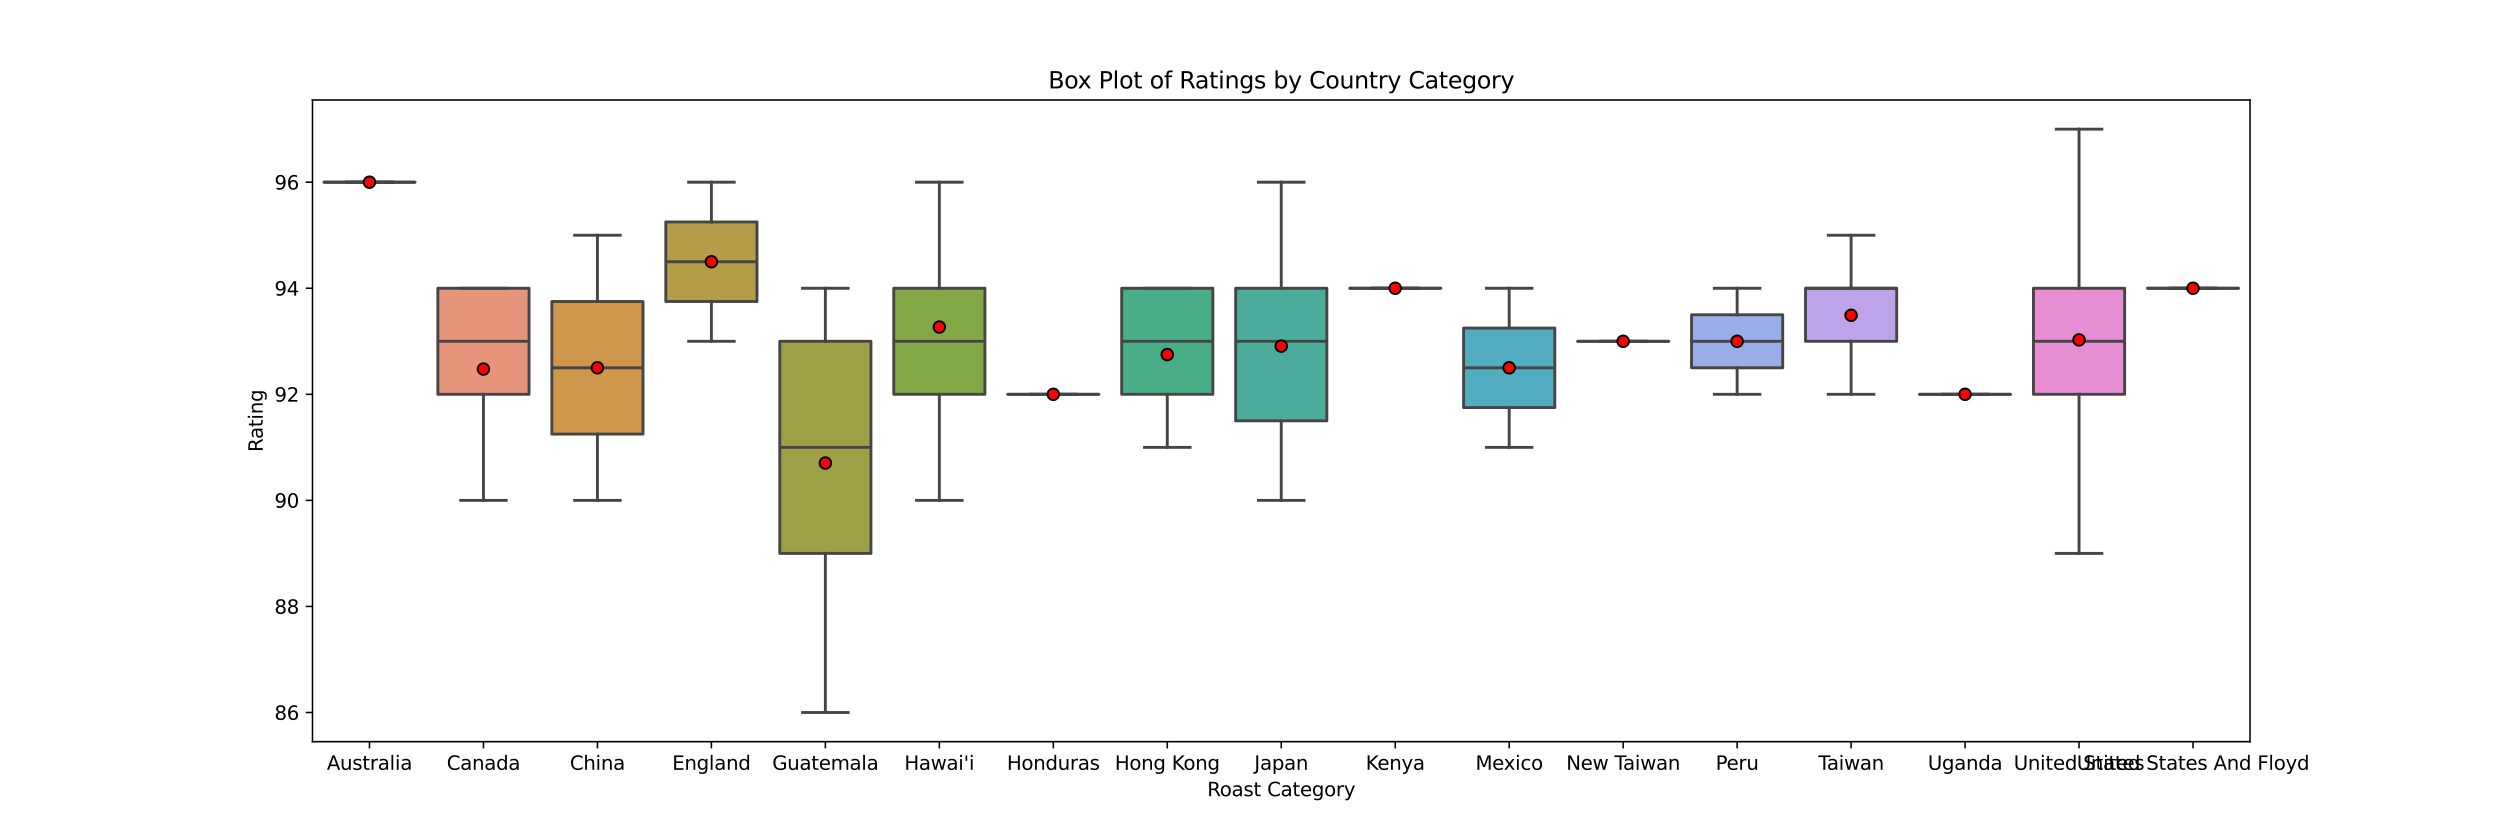 <?xml version="1.0" encoding="utf-8" standalone="no"?>
<!DOCTYPE svg PUBLIC "-//W3C//DTD SVG 1.1//EN"
  "http://www.w3.org/Graphics/SVG/1.1/DTD/svg11.dtd">
<svg xmlns:xlink="http://www.w3.org/1999/xlink" width="1296pt" height="432pt" viewBox="0 0 1296 432" xmlns="http://www.w3.org/2000/svg" version="1.1">
 <defs>
  <style type="text/css">*{stroke-linejoin: round; stroke-linecap: butt}</style>
 </defs>
 <g id="figure_1">
  <g id="patch_1">
   <path d="M 0 432 
L 1296 432 
L 1296 0 
L 0 0 
z
" style="fill: #ffffff"/>
  </g>
  <g id="axes_1">
   <g id="patch_2">
    <path d="M 162 384.48 
L 1166.4 384.48 
L 1166.4 51.84 
L 162 51.84 
z
" style="fill: #ffffff"/>
   </g>
   <g id="patch_3">
    <path d="M 167.908 94.451 
L 215.174 94.451 
L 215.174 94.451 
L 167.908 94.451 
L 167.908 94.451 
z
" clip-path="url(#p782d65e466)" style="fill: #ea96a3; stroke: #454545; stroke-width: 1.5; stroke-linejoin: miter"/>
   </g>
   <g id="patch_4">
    <path d="M 226.991 204.415 
L 274.256 204.415 
L 274.256 149.433 
L 226.991 149.433 
L 226.991 204.415 
z
" clip-path="url(#p782d65e466)" style="fill: #e6957a; stroke: #454545; stroke-width: 1.5; stroke-linejoin: miter"/>
   </g>
   <g id="patch_5">
    <path d="M 286.073 225.033 
L 333.339 225.033 
L 333.339 156.305 
L 286.073 156.305 
L 286.073 225.033 
z
" clip-path="url(#p782d65e466)" style="fill: #ce974c; stroke: #454545; stroke-width: 1.5; stroke-linejoin: miter"/>
   </g>
   <g id="patch_6">
    <path d="M 345.155 156.305 
L 392.421 156.305 
L 392.421 115.069 
L 345.155 115.069 
L 345.155 156.305 
z
" clip-path="url(#p782d65e466)" style="fill: #b59c49; stroke: #454545; stroke-width: 1.5; stroke-linejoin: miter"/>
   </g>
   <g id="patch_7">
    <path d="M 404.238 286.887 
L 451.504 286.887 
L 451.504 176.924 
L 404.238 176.924 
L 404.238 286.887 
z
" clip-path="url(#p782d65e466)" style="fill: #9da045; stroke: #454545; stroke-width: 1.5; stroke-linejoin: miter"/>
   </g>
   <g id="patch_8">
    <path d="M 463.32 204.415 
L 510.586 204.415 
L 510.586 149.433 
L 463.32 149.433 
L 463.32 204.415 
z
" clip-path="url(#p782d65e466)" style="fill: #83a846; stroke: #454545; stroke-width: 1.5; stroke-linejoin: miter"/>
   </g>
   <g id="patch_9">
    <path d="M 522.402 204.415 
L 569.668 204.415 
L 569.668 204.415 
L 522.402 204.415 
L 522.402 204.415 
z
" clip-path="url(#p782d65e466)" style="fill: #48b058; stroke: #454545; stroke-width: 1.5; stroke-linejoin: miter"/>
   </g>
   <g id="patch_10">
    <path d="M 581.485 204.415 
L 628.751 204.415 
L 628.751 149.433 
L 581.485 149.433 
L 581.485 204.415 
z
" clip-path="url(#p782d65e466)" style="fill: #49ae88; stroke: #454545; stroke-width: 1.5; stroke-linejoin: miter"/>
   </g>
   <g id="patch_11">
    <path d="M 640.567 218.16 
L 687.833 218.16 
L 687.833 149.433 
L 640.567 149.433 
L 640.567 218.16 
z
" clip-path="url(#p782d65e466)" style="fill: #4bac9c; stroke: #454545; stroke-width: 1.5; stroke-linejoin: miter"/>
   </g>
   <g id="patch_12">
    <path d="M 699.649 149.433 
L 746.915 149.433 
L 746.915 149.433 
L 699.649 149.433 
L 699.649 149.433 
z
" clip-path="url(#p782d65e466)" style="fill: #4cabac; stroke: #454545; stroke-width: 1.5; stroke-linejoin: miter"/>
   </g>
   <g id="patch_13">
    <path d="M 758.732 211.287 
L 805.998 211.287 
L 805.998 170.051 
L 758.732 170.051 
L 758.732 211.287 
z
" clip-path="url(#p782d65e466)" style="fill: #50acbe; stroke: #454545; stroke-width: 1.5; stroke-linejoin: miter"/>
   </g>
   <g id="patch_14">
    <path d="M 817.814 176.924 
L 865.08 176.924 
L 865.08 176.924 
L 817.814 176.924 
L 817.814 176.924 
z
" clip-path="url(#p782d65e466)" style="fill: #56acd9; stroke: #454545; stroke-width: 1.5; stroke-linejoin: miter"/>
   </g>
   <g id="patch_15">
    <path d="M 876.896 190.669 
L 924.162 190.669 
L 924.162 163.178 
L 876.896 163.178 
L 876.896 190.669 
z
" clip-path="url(#p782d65e466)" style="fill: #99ade9; stroke: #454545; stroke-width: 1.5; stroke-linejoin: miter"/>
   </g>
   <g id="patch_16">
    <path d="M 935.979 176.924 
L 983.245 176.924 
L 983.245 149.433 
L 935.979 149.433 
L 935.979 176.924 
z
" clip-path="url(#p782d65e466)" style="fill: #bda4ea; stroke: #454545; stroke-width: 1.5; stroke-linejoin: miter"/>
   </g>
   <g id="patch_17">
    <path d="M 995.061 204.415 
L 1042.327 204.415 
L 1042.327 204.415 
L 995.061 204.415 
L 995.061 204.415 
z
" clip-path="url(#p782d65e466)" style="fill: #da93e8; stroke: #454545; stroke-width: 1.5; stroke-linejoin: miter"/>
   </g>
   <g id="patch_18">
    <path d="M 1054.144 204.415 
L 1101.409 204.415 
L 1101.409 149.433 
L 1054.144 149.433 
L 1054.144 204.415 
z
" clip-path="url(#p782d65e466)" style="fill: #e78dd4; stroke: #454545; stroke-width: 1.5; stroke-linejoin: miter"/>
   </g>
   <g id="patch_19">
    <path d="M 1113.226 149.433 
L 1160.492 149.433 
L 1160.492 149.433 
L 1113.226 149.433 
L 1113.226 149.433 
z
" clip-path="url(#p782d65e466)" style="fill: #e992bc; stroke: #454545; stroke-width: 1.5; stroke-linejoin: miter"/>
   </g>
   <g id="matplotlib.axis_1">
    <g id="xtick_1">
     <g id="line2d_1">
      <defs>
       <path id="ma261219538" d="M 0 0 
L 0 3.5 
" style="stroke: #000000; stroke-width: 0.8"/>
      </defs>
      <g>
       <use xlink:href="#ma261219538" x="191.541" y="384.48" style="stroke: #000000; stroke-width: 0.8"/>
      </g>
     </g>
     <g id="text_1">
      <!-- Australia -->
      <g transform="translate(169.426 399.078) scale(0.1 -0.1)">
       <defs>
        <path id="DejaVuSans-41" d="M 2188 4044 
L 1331 1722 
L 3047 1722 
L 2188 4044 
z
M 1831 4666 
L 2547 4666 
L 4325 0 
L 3669 0 
L 3244 1197 
L 1141 1197 
L 716 0 
L 50 0 
L 1831 4666 
z
" transform="scale(0.016)"/>
        <path id="DejaVuSans-75" d="M 544 1381 
L 544 3500 
L 1119 3500 
L 1119 1403 
Q 1119 906 1312 657 
Q 1506 409 1894 409 
Q 2359 409 2629 706 
Q 2900 1003 2900 1516 
L 2900 3500 
L 3475 3500 
L 3475 0 
L 2900 0 
L 2900 538 
Q 2691 219 2414 64 
Q 2138 -91 1772 -91 
Q 1169 -91 856 284 
Q 544 659 544 1381 
z
M 1991 3584 
L 1991 3584 
z
" transform="scale(0.016)"/>
        <path id="DejaVuSans-73" d="M 2834 3397 
L 2834 2853 
Q 2591 2978 2328 3040 
Q 2066 3103 1784 3103 
Q 1356 3103 1142 2972 
Q 928 2841 928 2578 
Q 928 2378 1081 2264 
Q 1234 2150 1697 2047 
L 1894 2003 
Q 2506 1872 2764 1633 
Q 3022 1394 3022 966 
Q 3022 478 2636 193 
Q 2250 -91 1575 -91 
Q 1294 -91 989 -36 
Q 684 19 347 128 
L 347 722 
Q 666 556 975 473 
Q 1284 391 1588 391 
Q 1994 391 2212 530 
Q 2431 669 2431 922 
Q 2431 1156 2273 1281 
Q 2116 1406 1581 1522 
L 1381 1569 
Q 847 1681 609 1914 
Q 372 2147 372 2553 
Q 372 3047 722 3315 
Q 1072 3584 1716 3584 
Q 2034 3584 2315 3537 
Q 2597 3491 2834 3397 
z
" transform="scale(0.016)"/>
        <path id="DejaVuSans-74" d="M 1172 4494 
L 1172 3500 
L 2356 3500 
L 2356 3053 
L 1172 3053 
L 1172 1153 
Q 1172 725 1289 603 
Q 1406 481 1766 481 
L 2356 481 
L 2356 0 
L 1766 0 
Q 1100 0 847 248 
Q 594 497 594 1153 
L 594 3053 
L 172 3053 
L 172 3500 
L 594 3500 
L 594 4494 
L 1172 4494 
z
" transform="scale(0.016)"/>
        <path id="DejaVuSans-72" d="M 2631 2963 
Q 2534 3019 2420 3045 
Q 2306 3072 2169 3072 
Q 1681 3072 1420 2755 
Q 1159 2438 1159 1844 
L 1159 0 
L 581 0 
L 581 3500 
L 1159 3500 
L 1159 2956 
Q 1341 3275 1631 3429 
Q 1922 3584 2338 3584 
Q 2397 3584 2469 3576 
Q 2541 3569 2628 3553 
L 2631 2963 
z
" transform="scale(0.016)"/>
        <path id="DejaVuSans-61" d="M 2194 1759 
Q 1497 1759 1228 1600 
Q 959 1441 959 1056 
Q 959 750 1161 570 
Q 1363 391 1709 391 
Q 2188 391 2477 730 
Q 2766 1069 2766 1631 
L 2766 1759 
L 2194 1759 
z
M 3341 1997 
L 3341 0 
L 2766 0 
L 2766 531 
Q 2569 213 2275 61 
Q 1981 -91 1556 -91 
Q 1019 -91 701 211 
Q 384 513 384 1019 
Q 384 1609 779 1909 
Q 1175 2209 1959 2209 
L 2766 2209 
L 2766 2266 
Q 2766 2663 2505 2880 
Q 2244 3097 1772 3097 
Q 1472 3097 1187 3025 
Q 903 2953 641 2809 
L 641 3341 
Q 956 3463 1253 3523 
Q 1550 3584 1831 3584 
Q 2591 3584 2966 3190 
Q 3341 2797 3341 1997 
z
" transform="scale(0.016)"/>
        <path id="DejaVuSans-6c" d="M 603 4863 
L 1178 4863 
L 1178 0 
L 603 0 
L 603 4863 
z
" transform="scale(0.016)"/>
        <path id="DejaVuSans-69" d="M 603 3500 
L 1178 3500 
L 1178 0 
L 603 0 
L 603 3500 
z
M 603 4863 
L 1178 4863 
L 1178 4134 
L 603 4134 
L 603 4863 
z
" transform="scale(0.016)"/>
       </defs>
       <use xlink:href="#DejaVuSans-41"/>
       <use xlink:href="#DejaVuSans-75" x="68.408"/>
       <use xlink:href="#DejaVuSans-73" x="131.787"/>
       <use xlink:href="#DejaVuSans-74" x="183.887"/>
       <use xlink:href="#DejaVuSans-72" x="223.096"/>
       <use xlink:href="#DejaVuSans-61" x="264.209"/>
       <use xlink:href="#DejaVuSans-6c" x="325.488"/>
       <use xlink:href="#DejaVuSans-69" x="353.271"/>
       <use xlink:href="#DejaVuSans-61" x="381.055"/>
      </g>
     </g>
    </g>
    <g id="xtick_2">
     <g id="line2d_2">
      <g>
       <use xlink:href="#ma261219538" x="250.624" y="384.48" style="stroke: #000000; stroke-width: 0.8"/>
      </g>
     </g>
     <g id="text_2">
      <!-- Canada -->
      <g transform="translate(231.597 399.078) scale(0.1 -0.1)">
       <defs>
        <path id="DejaVuSans-43" d="M 4122 4306 
L 4122 3641 
Q 3803 3938 3442 4084 
Q 3081 4231 2675 4231 
Q 1875 4231 1450 3742 
Q 1025 3253 1025 2328 
Q 1025 1406 1450 917 
Q 1875 428 2675 428 
Q 3081 428 3442 575 
Q 3803 722 4122 1019 
L 4122 359 
Q 3791 134 3420 21 
Q 3050 -91 2638 -91 
Q 1578 -91 968 557 
Q 359 1206 359 2328 
Q 359 3453 968 4101 
Q 1578 4750 2638 4750 
Q 3056 4750 3426 4639 
Q 3797 4528 4122 4306 
z
" transform="scale(0.016)"/>
        <path id="DejaVuSans-6e" d="M 3513 2113 
L 3513 0 
L 2938 0 
L 2938 2094 
Q 2938 2591 2744 2837 
Q 2550 3084 2163 3084 
Q 1697 3084 1428 2787 
Q 1159 2491 1159 1978 
L 1159 0 
L 581 0 
L 581 3500 
L 1159 3500 
L 1159 2956 
Q 1366 3272 1645 3428 
Q 1925 3584 2291 3584 
Q 2894 3584 3203 3211 
Q 3513 2838 3513 2113 
z
" transform="scale(0.016)"/>
        <path id="DejaVuSans-64" d="M 2906 2969 
L 2906 4863 
L 3481 4863 
L 3481 0 
L 2906 0 
L 2906 525 
Q 2725 213 2448 61 
Q 2172 -91 1784 -91 
Q 1150 -91 751 415 
Q 353 922 353 1747 
Q 353 2572 751 3078 
Q 1150 3584 1784 3584 
Q 2172 3584 2448 3432 
Q 2725 3281 2906 2969 
z
M 947 1747 
Q 947 1113 1208 752 
Q 1469 391 1925 391 
Q 2381 391 2643 752 
Q 2906 1113 2906 1747 
Q 2906 2381 2643 2742 
Q 2381 3103 1925 3103 
Q 1469 3103 1208 2742 
Q 947 2381 947 1747 
z
" transform="scale(0.016)"/>
       </defs>
       <use xlink:href="#DejaVuSans-43"/>
       <use xlink:href="#DejaVuSans-61" x="69.824"/>
       <use xlink:href="#DejaVuSans-6e" x="131.104"/>
       <use xlink:href="#DejaVuSans-61" x="194.482"/>
       <use xlink:href="#DejaVuSans-64" x="255.762"/>
       <use xlink:href="#DejaVuSans-61" x="319.238"/>
      </g>
     </g>
    </g>
    <g id="xtick_3">
     <g id="line2d_3">
      <g>
       <use xlink:href="#ma261219538" x="309.706" y="384.48" style="stroke: #000000; stroke-width: 0.8"/>
      </g>
     </g>
     <g id="text_3">
      <!-- China -->
      <g transform="translate(295.424 399.078) scale(0.1 -0.1)">
       <defs>
        <path id="DejaVuSans-68" d="M 3513 2113 
L 3513 0 
L 2938 0 
L 2938 2094 
Q 2938 2591 2744 2837 
Q 2550 3084 2163 3084 
Q 1697 3084 1428 2787 
Q 1159 2491 1159 1978 
L 1159 0 
L 581 0 
L 581 4863 
L 1159 4863 
L 1159 2956 
Q 1366 3272 1645 3428 
Q 1925 3584 2291 3584 
Q 2894 3584 3203 3211 
Q 3513 2838 3513 2113 
z
" transform="scale(0.016)"/>
       </defs>
       <use xlink:href="#DejaVuSans-43"/>
       <use xlink:href="#DejaVuSans-68" x="69.824"/>
       <use xlink:href="#DejaVuSans-69" x="133.203"/>
       <use xlink:href="#DejaVuSans-6e" x="160.986"/>
       <use xlink:href="#DejaVuSans-61" x="224.365"/>
      </g>
     </g>
    </g>
    <g id="xtick_4">
     <g id="line2d_4">
      <g>
       <use xlink:href="#ma261219538" x="368.788" y="384.48" style="stroke: #000000; stroke-width: 0.8"/>
      </g>
     </g>
     <g id="text_4">
      <!-- England -->
      <g transform="translate(348.49 399.078) scale(0.1 -0.1)">
       <defs>
        <path id="DejaVuSans-45" d="M 628 4666 
L 3578 4666 
L 3578 4134 
L 1259 4134 
L 1259 2753 
L 3481 2753 
L 3481 2222 
L 1259 2222 
L 1259 531 
L 3634 531 
L 3634 0 
L 628 0 
L 628 4666 
z
" transform="scale(0.016)"/>
        <path id="DejaVuSans-67" d="M 2906 1791 
Q 2906 2416 2648 2759 
Q 2391 3103 1925 3103 
Q 1463 3103 1205 2759 
Q 947 2416 947 1791 
Q 947 1169 1205 825 
Q 1463 481 1925 481 
Q 2391 481 2648 825 
Q 2906 1169 2906 1791 
z
M 3481 434 
Q 3481 -459 3084 -895 
Q 2688 -1331 1869 -1331 
Q 1566 -1331 1297 -1286 
Q 1028 -1241 775 -1147 
L 775 -588 
Q 1028 -725 1275 -790 
Q 1522 -856 1778 -856 
Q 2344 -856 2625 -561 
Q 2906 -266 2906 331 
L 2906 616 
Q 2728 306 2450 153 
Q 2172 0 1784 0 
Q 1141 0 747 490 
Q 353 981 353 1791 
Q 353 2603 747 3093 
Q 1141 3584 1784 3584 
Q 2172 3584 2450 3431 
Q 2728 3278 2906 2969 
L 2906 3500 
L 3481 3500 
L 3481 434 
z
" transform="scale(0.016)"/>
       </defs>
       <use xlink:href="#DejaVuSans-45"/>
       <use xlink:href="#DejaVuSans-6e" x="63.184"/>
       <use xlink:href="#DejaVuSans-67" x="126.562"/>
       <use xlink:href="#DejaVuSans-6c" x="190.039"/>
       <use xlink:href="#DejaVuSans-61" x="217.822"/>
       <use xlink:href="#DejaVuSans-6e" x="279.102"/>
       <use xlink:href="#DejaVuSans-64" x="342.48"/>
      </g>
     </g>
    </g>
    <g id="xtick_5">
     <g id="line2d_5">
      <g>
       <use xlink:href="#ma261219538" x="427.871" y="384.48" style="stroke: #000000; stroke-width: 0.8"/>
      </g>
     </g>
     <g id="text_5">
      <!-- Guatemala -->
      <g transform="translate(400.339 399.078) scale(0.1 -0.1)">
       <defs>
        <path id="DejaVuSans-47" d="M 3809 666 
L 3809 1919 
L 2778 1919 
L 2778 2438 
L 4434 2438 
L 4434 434 
Q 4069 175 3628 42 
Q 3188 -91 2688 -91 
Q 1594 -91 976 548 
Q 359 1188 359 2328 
Q 359 3472 976 4111 
Q 1594 4750 2688 4750 
Q 3144 4750 3555 4637 
Q 3966 4525 4313 4306 
L 4313 3634 
Q 3963 3931 3569 4081 
Q 3175 4231 2741 4231 
Q 1884 4231 1454 3753 
Q 1025 3275 1025 2328 
Q 1025 1384 1454 906 
Q 1884 428 2741 428 
Q 3075 428 3337 486 
Q 3600 544 3809 666 
z
" transform="scale(0.016)"/>
        <path id="DejaVuSans-65" d="M 3597 1894 
L 3597 1613 
L 953 1613 
Q 991 1019 1311 708 
Q 1631 397 2203 397 
Q 2534 397 2845 478 
Q 3156 559 3463 722 
L 3463 178 
Q 3153 47 2828 -22 
Q 2503 -91 2169 -91 
Q 1331 -91 842 396 
Q 353 884 353 1716 
Q 353 2575 817 3079 
Q 1281 3584 2069 3584 
Q 2775 3584 3186 3129 
Q 3597 2675 3597 1894 
z
M 3022 2063 
Q 3016 2534 2758 2815 
Q 2500 3097 2075 3097 
Q 1594 3097 1305 2825 
Q 1016 2553 972 2059 
L 3022 2063 
z
" transform="scale(0.016)"/>
        <path id="DejaVuSans-6d" d="M 3328 2828 
Q 3544 3216 3844 3400 
Q 4144 3584 4550 3584 
Q 5097 3584 5394 3201 
Q 5691 2819 5691 2113 
L 5691 0 
L 5113 0 
L 5113 2094 
Q 5113 2597 4934 2840 
Q 4756 3084 4391 3084 
Q 3944 3084 3684 2787 
Q 3425 2491 3425 1978 
L 3425 0 
L 2847 0 
L 2847 2094 
Q 2847 2600 2669 2842 
Q 2491 3084 2119 3084 
Q 1678 3084 1418 2786 
Q 1159 2488 1159 1978 
L 1159 0 
L 581 0 
L 581 3500 
L 1159 3500 
L 1159 2956 
Q 1356 3278 1631 3431 
Q 1906 3584 2284 3584 
Q 2666 3584 2933 3390 
Q 3200 3197 3328 2828 
z
" transform="scale(0.016)"/>
       </defs>
       <use xlink:href="#DejaVuSans-47"/>
       <use xlink:href="#DejaVuSans-75" x="77.49"/>
       <use xlink:href="#DejaVuSans-61" x="140.869"/>
       <use xlink:href="#DejaVuSans-74" x="202.148"/>
       <use xlink:href="#DejaVuSans-65" x="241.357"/>
       <use xlink:href="#DejaVuSans-6d" x="302.881"/>
       <use xlink:href="#DejaVuSans-61" x="400.293"/>
       <use xlink:href="#DejaVuSans-6c" x="461.572"/>
       <use xlink:href="#DejaVuSans-61" x="489.355"/>
      </g>
     </g>
    </g>
    <g id="xtick_6">
     <g id="line2d_6">
      <g>
       <use xlink:href="#ma261219538" x="486.953" y="384.48" style="stroke: #000000; stroke-width: 0.8"/>
      </g>
     </g>
     <g id="text_6">
      <!-- Hawai'i -->
      <g transform="translate(468.823 399.078) scale(0.1 -0.1)">
       <defs>
        <path id="DejaVuSans-48" d="M 628 4666 
L 1259 4666 
L 1259 2753 
L 3553 2753 
L 3553 4666 
L 4184 4666 
L 4184 0 
L 3553 0 
L 3553 2222 
L 1259 2222 
L 1259 0 
L 628 0 
L 628 4666 
z
" transform="scale(0.016)"/>
        <path id="DejaVuSans-77" d="M 269 3500 
L 844 3500 
L 1563 769 
L 2278 3500 
L 2956 3500 
L 3675 769 
L 4391 3500 
L 4966 3500 
L 4050 0 
L 3372 0 
L 2619 2869 
L 1863 0 
L 1184 0 
L 269 3500 
z
" transform="scale(0.016)"/>
        <path id="DejaVuSans-27" d="M 1147 4666 
L 1147 2931 
L 616 2931 
L 616 4666 
L 1147 4666 
z
" transform="scale(0.016)"/>
       </defs>
       <use xlink:href="#DejaVuSans-48"/>
       <use xlink:href="#DejaVuSans-61" x="75.195"/>
       <use xlink:href="#DejaVuSans-77" x="136.475"/>
       <use xlink:href="#DejaVuSans-61" x="218.262"/>
       <use xlink:href="#DejaVuSans-69" x="279.541"/>
       <use xlink:href="#DejaVuSans-27" x="307.324"/>
       <use xlink:href="#DejaVuSans-69" x="334.814"/>
      </g>
     </g>
    </g>
    <g id="xtick_7">
     <g id="line2d_7">
      <g>
       <use xlink:href="#ma261219538" x="546.035" y="384.48" style="stroke: #000000; stroke-width: 0.8"/>
      </g>
     </g>
     <g id="text_7">
      <!-- Honduras -->
      <g transform="translate(521.98 399.078) scale(0.1 -0.1)">
       <defs>
        <path id="DejaVuSans-6f" d="M 1959 3097 
Q 1497 3097 1228 2736 
Q 959 2375 959 1747 
Q 959 1119 1226 758 
Q 1494 397 1959 397 
Q 2419 397 2687 759 
Q 2956 1122 2956 1747 
Q 2956 2369 2687 2733 
Q 2419 3097 1959 3097 
z
M 1959 3584 
Q 2709 3584 3137 3096 
Q 3566 2609 3566 1747 
Q 3566 888 3137 398 
Q 2709 -91 1959 -91 
Q 1206 -91 779 398 
Q 353 888 353 1747 
Q 353 2609 779 3096 
Q 1206 3584 1959 3584 
z
" transform="scale(0.016)"/>
       </defs>
       <use xlink:href="#DejaVuSans-48"/>
       <use xlink:href="#DejaVuSans-6f" x="75.195"/>
       <use xlink:href="#DejaVuSans-6e" x="136.377"/>
       <use xlink:href="#DejaVuSans-64" x="199.756"/>
       <use xlink:href="#DejaVuSans-75" x="263.232"/>
       <use xlink:href="#DejaVuSans-72" x="326.611"/>
       <use xlink:href="#DejaVuSans-61" x="367.725"/>
       <use xlink:href="#DejaVuSans-73" x="429.004"/>
      </g>
     </g>
    </g>
    <g id="xtick_8">
     <g id="line2d_8">
      <g>
       <use xlink:href="#ma261219538" x="605.118" y="384.48" style="stroke: #000000; stroke-width: 0.8"/>
      </g>
     </g>
     <g id="text_8">
      <!-- Hong Kong -->
      <g transform="translate(577.935 399.078) scale(0.1 -0.1)">
       <defs>
        <path id="DejaVuSans-20" transform="scale(0.016)"/>
        <path id="DejaVuSans-4b" d="M 628 4666 
L 1259 4666 
L 1259 2694 
L 3353 4666 
L 4166 4666 
L 1850 2491 
L 4331 0 
L 3500 0 
L 1259 2247 
L 1259 0 
L 628 0 
L 628 4666 
z
" transform="scale(0.016)"/>
       </defs>
       <use xlink:href="#DejaVuSans-48"/>
       <use xlink:href="#DejaVuSans-6f" x="75.195"/>
       <use xlink:href="#DejaVuSans-6e" x="136.377"/>
       <use xlink:href="#DejaVuSans-67" x="199.756"/>
       <use xlink:href="#DejaVuSans-20" x="263.232"/>
       <use xlink:href="#DejaVuSans-4b" x="295.02"/>
       <use xlink:href="#DejaVuSans-6f" x="355.596"/>
       <use xlink:href="#DejaVuSans-6e" x="416.777"/>
       <use xlink:href="#DejaVuSans-67" x="480.156"/>
      </g>
     </g>
    </g>
    <g id="xtick_9">
     <g id="line2d_9">
      <g>
       <use xlink:href="#ma261219538" x="664.2" y="384.48" style="stroke: #000000; stroke-width: 0.8"/>
      </g>
     </g>
     <g id="text_9">
      <!-- Japan -->
      <g transform="translate(650.254 399.078) scale(0.1 -0.1)">
       <defs>
        <path id="DejaVuSans-4a" d="M 628 4666 
L 1259 4666 
L 1259 325 
Q 1259 -519 939 -900 
Q 619 -1281 -91 -1281 
L -331 -1281 
L -331 -750 
L -134 -750 
Q 284 -750 456 -515 
Q 628 -281 628 325 
L 628 4666 
z
" transform="scale(0.016)"/>
        <path id="DejaVuSans-70" d="M 1159 525 
L 1159 -1331 
L 581 -1331 
L 581 3500 
L 1159 3500 
L 1159 2969 
Q 1341 3281 1617 3432 
Q 1894 3584 2278 3584 
Q 2916 3584 3314 3078 
Q 3713 2572 3713 1747 
Q 3713 922 3314 415 
Q 2916 -91 2278 -91 
Q 1894 -91 1617 61 
Q 1341 213 1159 525 
z
M 3116 1747 
Q 3116 2381 2855 2742 
Q 2594 3103 2138 3103 
Q 1681 3103 1420 2742 
Q 1159 2381 1159 1747 
Q 1159 1113 1420 752 
Q 1681 391 2138 391 
Q 2594 391 2855 752 
Q 3116 1113 3116 1747 
z
" transform="scale(0.016)"/>
       </defs>
       <use xlink:href="#DejaVuSans-4a"/>
       <use xlink:href="#DejaVuSans-61" x="29.492"/>
       <use xlink:href="#DejaVuSans-70" x="90.771"/>
       <use xlink:href="#DejaVuSans-61" x="154.248"/>
       <use xlink:href="#DejaVuSans-6e" x="215.527"/>
      </g>
     </g>
    </g>
    <g id="xtick_10">
     <g id="line2d_10">
      <g>
       <use xlink:href="#ma261219538" x="723.282" y="384.48" style="stroke: #000000; stroke-width: 0.8"/>
      </g>
     </g>
     <g id="text_10">
      <!-- Kenya -->
      <g transform="translate(707.985 399.078) scale(0.1 -0.1)">
       <defs>
        <path id="DejaVuSans-79" d="M 2059 -325 
Q 1816 -950 1584 -1140 
Q 1353 -1331 966 -1331 
L 506 -1331 
L 506 -850 
L 844 -850 
Q 1081 -850 1212 -737 
Q 1344 -625 1503 -206 
L 1606 56 
L 191 3500 
L 800 3500 
L 1894 763 
L 2988 3500 
L 3597 3500 
L 2059 -325 
z
" transform="scale(0.016)"/>
       </defs>
       <use xlink:href="#DejaVuSans-4b"/>
       <use xlink:href="#DejaVuSans-65" x="60.576"/>
       <use xlink:href="#DejaVuSans-6e" x="122.1"/>
       <use xlink:href="#DejaVuSans-79" x="185.479"/>
       <use xlink:href="#DejaVuSans-61" x="244.658"/>
      </g>
     </g>
    </g>
    <g id="xtick_11">
     <g id="line2d_11">
      <g>
       <use xlink:href="#ma261219538" x="782.365" y="384.48" style="stroke: #000000; stroke-width: 0.8"/>
      </g>
     </g>
     <g id="text_11">
      <!-- Mexico -->
      <g transform="translate(764.905 399.078) scale(0.1 -0.1)">
       <defs>
        <path id="DejaVuSans-4d" d="M 628 4666 
L 1569 4666 
L 2759 1491 
L 3956 4666 
L 4897 4666 
L 4897 0 
L 4281 0 
L 4281 4097 
L 3078 897 
L 2444 897 
L 1241 4097 
L 1241 0 
L 628 0 
L 628 4666 
z
" transform="scale(0.016)"/>
        <path id="DejaVuSans-78" d="M 3513 3500 
L 2247 1797 
L 3578 0 
L 2900 0 
L 1881 1375 
L 863 0 
L 184 0 
L 1544 1831 
L 300 3500 
L 978 3500 
L 1906 2253 
L 2834 3500 
L 3513 3500 
z
" transform="scale(0.016)"/>
        <path id="DejaVuSans-63" d="M 3122 3366 
L 3122 2828 
Q 2878 2963 2633 3030 
Q 2388 3097 2138 3097 
Q 1578 3097 1268 2742 
Q 959 2388 959 1747 
Q 959 1106 1268 751 
Q 1578 397 2138 397 
Q 2388 397 2633 464 
Q 2878 531 3122 666 
L 3122 134 
Q 2881 22 2623 -34 
Q 2366 -91 2075 -91 
Q 1284 -91 818 406 
Q 353 903 353 1747 
Q 353 2603 823 3093 
Q 1294 3584 2113 3584 
Q 2378 3584 2631 3529 
Q 2884 3475 3122 3366 
z
" transform="scale(0.016)"/>
       </defs>
       <use xlink:href="#DejaVuSans-4d"/>
       <use xlink:href="#DejaVuSans-65" x="86.279"/>
       <use xlink:href="#DejaVuSans-78" x="146.053"/>
       <use xlink:href="#DejaVuSans-69" x="205.232"/>
       <use xlink:href="#DejaVuSans-63" x="233.016"/>
       <use xlink:href="#DejaVuSans-6f" x="287.996"/>
      </g>
     </g>
    </g>
    <g id="xtick_12">
     <g id="line2d_12">
      <g>
       <use xlink:href="#ma261219538" x="841.447" y="384.48" style="stroke: #000000; stroke-width: 0.8"/>
      </g>
     </g>
     <g id="text_12">
      <!-- New Taiwan -->
      <g transform="translate(811.948 399.078) scale(0.1 -0.1)">
       <defs>
        <path id="DejaVuSans-4e" d="M 628 4666 
L 1478 4666 
L 3547 763 
L 3547 4666 
L 4159 4666 
L 4159 0 
L 3309 0 
L 1241 3903 
L 1241 0 
L 628 0 
L 628 4666 
z
" transform="scale(0.016)"/>
        <path id="DejaVuSans-54" d="M -19 4666 
L 3928 4666 
L 3928 4134 
L 2272 4134 
L 2272 0 
L 1638 0 
L 1638 4134 
L -19 4134 
L -19 4666 
z
" transform="scale(0.016)"/>
       </defs>
       <use xlink:href="#DejaVuSans-4e"/>
       <use xlink:href="#DejaVuSans-65" x="74.805"/>
       <use xlink:href="#DejaVuSans-77" x="136.328"/>
       <use xlink:href="#DejaVuSans-20" x="218.115"/>
       <use xlink:href="#DejaVuSans-54" x="249.902"/>
       <use xlink:href="#DejaVuSans-61" x="294.486"/>
       <use xlink:href="#DejaVuSans-69" x="355.766"/>
       <use xlink:href="#DejaVuSans-77" x="383.549"/>
       <use xlink:href="#DejaVuSans-61" x="465.336"/>
       <use xlink:href="#DejaVuSans-6e" x="526.615"/>
      </g>
     </g>
    </g>
    <g id="xtick_13">
     <g id="line2d_13">
      <g>
       <use xlink:href="#ma261219538" x="900.529" y="384.48" style="stroke: #000000; stroke-width: 0.8"/>
      </g>
     </g>
     <g id="text_13">
      <!-- Peru -->
      <g transform="translate(889.395 399.078) scale(0.1 -0.1)">
       <defs>
        <path id="DejaVuSans-50" d="M 1259 4147 
L 1259 2394 
L 2053 2394 
Q 2494 2394 2734 2622 
Q 2975 2850 2975 3272 
Q 2975 3691 2734 3919 
Q 2494 4147 2053 4147 
L 1259 4147 
z
M 628 4666 
L 2053 4666 
Q 2838 4666 3239 4311 
Q 3641 3956 3641 3272 
Q 3641 2581 3239 2228 
Q 2838 1875 2053 1875 
L 1259 1875 
L 1259 0 
L 628 0 
L 628 4666 
z
" transform="scale(0.016)"/>
       </defs>
       <use xlink:href="#DejaVuSans-50"/>
       <use xlink:href="#DejaVuSans-65" x="56.678"/>
       <use xlink:href="#DejaVuSans-72" x="118.201"/>
       <use xlink:href="#DejaVuSans-75" x="159.314"/>
      </g>
     </g>
    </g>
    <g id="xtick_14">
     <g id="line2d_14">
      <g>
       <use xlink:href="#ma261219538" x="959.612" y="384.48" style="stroke: #000000; stroke-width: 0.8"/>
      </g>
     </g>
     <g id="text_14">
      <!-- Taiwan -->
      <g transform="translate(942.608 399.078) scale(0.1 -0.1)">
       <use xlink:href="#DejaVuSans-54"/>
       <use xlink:href="#DejaVuSans-61" x="44.584"/>
       <use xlink:href="#DejaVuSans-69" x="105.863"/>
       <use xlink:href="#DejaVuSans-77" x="133.646"/>
       <use xlink:href="#DejaVuSans-61" x="215.434"/>
       <use xlink:href="#DejaVuSans-6e" x="276.713"/>
      </g>
     </g>
    </g>
    <g id="xtick_15">
     <g id="line2d_15">
      <g>
       <use xlink:href="#ma261219538" x="1018.694" y="384.48" style="stroke: #000000; stroke-width: 0.8"/>
      </g>
     </g>
     <g id="text_15">
      <!-- Uganda -->
      <g transform="translate(999.389 399.078) scale(0.1 -0.1)">
       <defs>
        <path id="DejaVuSans-55" d="M 556 4666 
L 1191 4666 
L 1191 1831 
Q 1191 1081 1462 751 
Q 1734 422 2344 422 
Q 2950 422 3222 751 
Q 3494 1081 3494 1831 
L 3494 4666 
L 4128 4666 
L 4128 1753 
Q 4128 841 3676 375 
Q 3225 -91 2344 -91 
Q 1459 -91 1007 375 
Q 556 841 556 1753 
L 556 4666 
z
" transform="scale(0.016)"/>
       </defs>
       <use xlink:href="#DejaVuSans-55"/>
       <use xlink:href="#DejaVuSans-67" x="73.193"/>
       <use xlink:href="#DejaVuSans-61" x="136.67"/>
       <use xlink:href="#DejaVuSans-6e" x="197.949"/>
       <use xlink:href="#DejaVuSans-64" x="261.328"/>
       <use xlink:href="#DejaVuSans-61" x="324.805"/>
      </g>
     </g>
    </g>
    <g id="xtick_16">
     <g id="line2d_16">
      <g>
       <use xlink:href="#ma261219538" x="1077.776" y="384.48" style="stroke: #000000; stroke-width: 0.8"/>
      </g>
     </g>
     <g id="text_16">
      <!-- United States -->
      <g transform="translate(1043.919 399.078) scale(0.1 -0.1)">
       <defs>
        <path id="DejaVuSans-53" d="M 3425 4513 
L 3425 3897 
Q 3066 4069 2747 4153 
Q 2428 4238 2131 4238 
Q 1616 4238 1336 4038 
Q 1056 3838 1056 3469 
Q 1056 3159 1242 3001 
Q 1428 2844 1947 2747 
L 2328 2669 
Q 3034 2534 3370 2195 
Q 3706 1856 3706 1288 
Q 3706 609 3251 259 
Q 2797 -91 1919 -91 
Q 1588 -91 1214 -16 
Q 841 59 441 206 
L 441 856 
Q 825 641 1194 531 
Q 1563 422 1919 422 
Q 2459 422 2753 634 
Q 3047 847 3047 1241 
Q 3047 1584 2836 1778 
Q 2625 1972 2144 2069 
L 1759 2144 
Q 1053 2284 737 2584 
Q 422 2884 422 3419 
Q 422 4038 858 4394 
Q 1294 4750 2059 4750 
Q 2388 4750 2728 4690 
Q 3069 4631 3425 4513 
z
" transform="scale(0.016)"/>
       </defs>
       <use xlink:href="#DejaVuSans-55"/>
       <use xlink:href="#DejaVuSans-6e" x="73.193"/>
       <use xlink:href="#DejaVuSans-69" x="136.572"/>
       <use xlink:href="#DejaVuSans-74" x="164.355"/>
       <use xlink:href="#DejaVuSans-65" x="203.564"/>
       <use xlink:href="#DejaVuSans-64" x="265.088"/>
       <use xlink:href="#DejaVuSans-20" x="328.564"/>
       <use xlink:href="#DejaVuSans-53" x="360.352"/>
       <use xlink:href="#DejaVuSans-74" x="423.828"/>
       <use xlink:href="#DejaVuSans-61" x="463.037"/>
       <use xlink:href="#DejaVuSans-74" x="524.316"/>
       <use xlink:href="#DejaVuSans-65" x="563.525"/>
       <use xlink:href="#DejaVuSans-73" x="625.049"/>
      </g>
     </g>
    </g>
    <g id="xtick_17">
     <g id="line2d_17">
      <g>
       <use xlink:href="#ma261219538" x="1136.859" y="384.48" style="stroke: #000000; stroke-width: 0.8"/>
      </g>
     </g>
     <g id="text_17">
      <!-- United States And Floyd -->
      <g transform="translate(1076.603 399.078) scale(0.1 -0.1)">
       <defs>
        <path id="DejaVuSans-46" d="M 628 4666 
L 3309 4666 
L 3309 4134 
L 1259 4134 
L 1259 2759 
L 3109 2759 
L 3109 2228 
L 1259 2228 
L 1259 0 
L 628 0 
L 628 4666 
z
" transform="scale(0.016)"/>
       </defs>
       <use xlink:href="#DejaVuSans-55"/>
       <use xlink:href="#DejaVuSans-6e" x="73.193"/>
       <use xlink:href="#DejaVuSans-69" x="136.572"/>
       <use xlink:href="#DejaVuSans-74" x="164.355"/>
       <use xlink:href="#DejaVuSans-65" x="203.564"/>
       <use xlink:href="#DejaVuSans-64" x="265.088"/>
       <use xlink:href="#DejaVuSans-20" x="328.564"/>
       <use xlink:href="#DejaVuSans-53" x="360.352"/>
       <use xlink:href="#DejaVuSans-74" x="423.828"/>
       <use xlink:href="#DejaVuSans-61" x="463.037"/>
       <use xlink:href="#DejaVuSans-74" x="524.316"/>
       <use xlink:href="#DejaVuSans-65" x="563.525"/>
       <use xlink:href="#DejaVuSans-73" x="625.049"/>
       <use xlink:href="#DejaVuSans-20" x="677.148"/>
       <use xlink:href="#DejaVuSans-41" x="708.936"/>
       <use xlink:href="#DejaVuSans-6e" x="777.344"/>
       <use xlink:href="#DejaVuSans-64" x="840.723"/>
       <use xlink:href="#DejaVuSans-20" x="904.199"/>
       <use xlink:href="#DejaVuSans-46" x="935.986"/>
       <use xlink:href="#DejaVuSans-6c" x="993.506"/>
       <use xlink:href="#DejaVuSans-6f" x="1021.289"/>
       <use xlink:href="#DejaVuSans-79" x="1082.471"/>
       <use xlink:href="#DejaVuSans-64" x="1141.65"/>
      </g>
     </g>
    </g>
    <g id="text_18">
     <!-- Roast Category -->
     <g transform="translate(625.833 412.757) scale(0.1 -0.1)">
      <defs>
       <path id="DejaVuSans-52" d="M 2841 2188 
Q 3044 2119 3236 1894 
Q 3428 1669 3622 1275 
L 4263 0 
L 3584 0 
L 2988 1197 
Q 2756 1666 2539 1819 
Q 2322 1972 1947 1972 
L 1259 1972 
L 1259 0 
L 628 0 
L 628 4666 
L 2053 4666 
Q 2853 4666 3247 4331 
Q 3641 3997 3641 3322 
Q 3641 2881 3436 2590 
Q 3231 2300 2841 2188 
z
M 1259 4147 
L 1259 2491 
L 2053 2491 
Q 2509 2491 2742 2702 
Q 2975 2913 2975 3322 
Q 2975 3731 2742 3939 
Q 2509 4147 2053 4147 
L 1259 4147 
z
" transform="scale(0.016)"/>
      </defs>
      <use xlink:href="#DejaVuSans-52"/>
      <use xlink:href="#DejaVuSans-6f" x="64.982"/>
      <use xlink:href="#DejaVuSans-61" x="126.164"/>
      <use xlink:href="#DejaVuSans-73" x="187.443"/>
      <use xlink:href="#DejaVuSans-74" x="239.543"/>
      <use xlink:href="#DejaVuSans-20" x="278.752"/>
      <use xlink:href="#DejaVuSans-43" x="310.539"/>
      <use xlink:href="#DejaVuSans-61" x="380.363"/>
      <use xlink:href="#DejaVuSans-74" x="441.643"/>
      <use xlink:href="#DejaVuSans-65" x="480.852"/>
      <use xlink:href="#DejaVuSans-67" x="542.375"/>
      <use xlink:href="#DejaVuSans-6f" x="605.852"/>
      <use xlink:href="#DejaVuSans-72" x="667.033"/>
      <use xlink:href="#DejaVuSans-79" x="708.146"/>
     </g>
    </g>
   </g>
   <g id="matplotlib.axis_2">
    <g id="ytick_1">
     <g id="line2d_18">
      <defs>
       <path id="ma1ab182cc3" d="M 0 0 
L -3.5 0 
" style="stroke: #000000; stroke-width: 0.8"/>
      </defs>
      <g>
       <use xlink:href="#ma1ab182cc3" x="162" y="369.36" style="stroke: #000000; stroke-width: 0.8"/>
      </g>
     </g>
     <g id="text_19">
      <!-- 86 -->
      <g transform="translate(142.275 373.159) scale(0.1 -0.1)">
       <defs>
        <path id="DejaVuSans-38" d="M 2034 2216 
Q 1584 2216 1326 1975 
Q 1069 1734 1069 1313 
Q 1069 891 1326 650 
Q 1584 409 2034 409 
Q 2484 409 2743 651 
Q 3003 894 3003 1313 
Q 3003 1734 2745 1975 
Q 2488 2216 2034 2216 
z
M 1403 2484 
Q 997 2584 770 2862 
Q 544 3141 544 3541 
Q 544 4100 942 4425 
Q 1341 4750 2034 4750 
Q 2731 4750 3128 4425 
Q 3525 4100 3525 3541 
Q 3525 3141 3298 2862 
Q 3072 2584 2669 2484 
Q 3125 2378 3379 2068 
Q 3634 1759 3634 1313 
Q 3634 634 3220 271 
Q 2806 -91 2034 -91 
Q 1263 -91 848 271 
Q 434 634 434 1313 
Q 434 1759 690 2068 
Q 947 2378 1403 2484 
z
M 1172 3481 
Q 1172 3119 1398 2916 
Q 1625 2713 2034 2713 
Q 2441 2713 2670 2916 
Q 2900 3119 2900 3481 
Q 2900 3844 2670 4047 
Q 2441 4250 2034 4250 
Q 1625 4250 1398 4047 
Q 1172 3844 1172 3481 
z
" transform="scale(0.016)"/>
        <path id="DejaVuSans-36" d="M 2113 2584 
Q 1688 2584 1439 2293 
Q 1191 2003 1191 1497 
Q 1191 994 1439 701 
Q 1688 409 2113 409 
Q 2538 409 2786 701 
Q 3034 994 3034 1497 
Q 3034 2003 2786 2293 
Q 2538 2584 2113 2584 
z
M 3366 4563 
L 3366 3988 
Q 3128 4100 2886 4159 
Q 2644 4219 2406 4219 
Q 1781 4219 1451 3797 
Q 1122 3375 1075 2522 
Q 1259 2794 1537 2939 
Q 1816 3084 2150 3084 
Q 2853 3084 3261 2657 
Q 3669 2231 3669 1497 
Q 3669 778 3244 343 
Q 2819 -91 2113 -91 
Q 1303 -91 875 529 
Q 447 1150 447 2328 
Q 447 3434 972 4092 
Q 1497 4750 2381 4750 
Q 2619 4750 2861 4703 
Q 3103 4656 3366 4563 
z
" transform="scale(0.016)"/>
       </defs>
       <use xlink:href="#DejaVuSans-38"/>
       <use xlink:href="#DejaVuSans-36" x="63.623"/>
      </g>
     </g>
    </g>
    <g id="ytick_2">
     <g id="line2d_19">
      <g>
       <use xlink:href="#ma1ab182cc3" x="162" y="314.378" style="stroke: #000000; stroke-width: 0.8"/>
      </g>
     </g>
     <g id="text_20">
      <!-- 88 -->
      <g transform="translate(142.275 318.177) scale(0.1 -0.1)">
       <use xlink:href="#DejaVuSans-38"/>
       <use xlink:href="#DejaVuSans-38" x="63.623"/>
      </g>
     </g>
    </g>
    <g id="ytick_3">
     <g id="line2d_20">
      <g>
       <use xlink:href="#ma1ab182cc3" x="162" y="259.396" style="stroke: #000000; stroke-width: 0.8"/>
      </g>
     </g>
     <g id="text_21">
      <!-- 90 -->
      <g transform="translate(142.275 263.196) scale(0.1 -0.1)">
       <defs>
        <path id="DejaVuSans-39" d="M 703 97 
L 703 672 
Q 941 559 1184 500 
Q 1428 441 1663 441 
Q 2288 441 2617 861 
Q 2947 1281 2994 2138 
Q 2813 1869 2534 1725 
Q 2256 1581 1919 1581 
Q 1219 1581 811 2004 
Q 403 2428 403 3163 
Q 403 3881 828 4315 
Q 1253 4750 1959 4750 
Q 2769 4750 3195 4129 
Q 3622 3509 3622 2328 
Q 3622 1225 3098 567 
Q 2575 -91 1691 -91 
Q 1453 -91 1209 -44 
Q 966 3 703 97 
z
M 1959 2075 
Q 2384 2075 2632 2365 
Q 2881 2656 2881 3163 
Q 2881 3666 2632 3958 
Q 2384 4250 1959 4250 
Q 1534 4250 1286 3958 
Q 1038 3666 1038 3163 
Q 1038 2656 1286 2365 
Q 1534 2075 1959 2075 
z
" transform="scale(0.016)"/>
        <path id="DejaVuSans-30" d="M 2034 4250 
Q 1547 4250 1301 3770 
Q 1056 3291 1056 2328 
Q 1056 1369 1301 889 
Q 1547 409 2034 409 
Q 2525 409 2770 889 
Q 3016 1369 3016 2328 
Q 3016 3291 2770 3770 
Q 2525 4250 2034 4250 
z
M 2034 4750 
Q 2819 4750 3233 4129 
Q 3647 3509 3647 2328 
Q 3647 1150 3233 529 
Q 2819 -91 2034 -91 
Q 1250 -91 836 529 
Q 422 1150 422 2328 
Q 422 3509 836 4129 
Q 1250 4750 2034 4750 
z
" transform="scale(0.016)"/>
       </defs>
       <use xlink:href="#DejaVuSans-39"/>
       <use xlink:href="#DejaVuSans-30" x="63.623"/>
      </g>
     </g>
    </g>
    <g id="ytick_4">
     <g id="line2d_21">
      <g>
       <use xlink:href="#ma1ab182cc3" x="162" y="204.415" style="stroke: #000000; stroke-width: 0.8"/>
      </g>
     </g>
     <g id="text_22">
      <!-- 92 -->
      <g transform="translate(142.275 208.214) scale(0.1 -0.1)">
       <defs>
        <path id="DejaVuSans-32" d="M 1228 531 
L 3431 531 
L 3431 0 
L 469 0 
L 469 531 
Q 828 903 1448 1529 
Q 2069 2156 2228 2338 
Q 2531 2678 2651 2914 
Q 2772 3150 2772 3378 
Q 2772 3750 2511 3984 
Q 2250 4219 1831 4219 
Q 1534 4219 1204 4116 
Q 875 4013 500 3803 
L 500 4441 
Q 881 4594 1212 4672 
Q 1544 4750 1819 4750 
Q 2544 4750 2975 4387 
Q 3406 4025 3406 3419 
Q 3406 3131 3298 2873 
Q 3191 2616 2906 2266 
Q 2828 2175 2409 1742 
Q 1991 1309 1228 531 
z
" transform="scale(0.016)"/>
       </defs>
       <use xlink:href="#DejaVuSans-39"/>
       <use xlink:href="#DejaVuSans-32" x="63.623"/>
      </g>
     </g>
    </g>
    <g id="ytick_5">
     <g id="line2d_22">
      <g>
       <use xlink:href="#ma1ab182cc3" x="162" y="149.433" style="stroke: #000000; stroke-width: 0.8"/>
      </g>
     </g>
     <g id="text_23">
      <!-- 94 -->
      <g transform="translate(142.275 153.232) scale(0.1 -0.1)">
       <defs>
        <path id="DejaVuSans-34" d="M 2419 4116 
L 825 1625 
L 2419 1625 
L 2419 4116 
z
M 2253 4666 
L 3047 4666 
L 3047 1625 
L 3713 1625 
L 3713 1100 
L 3047 1100 
L 3047 0 
L 2419 0 
L 2419 1100 
L 313 1100 
L 313 1709 
L 2253 4666 
z
" transform="scale(0.016)"/>
       </defs>
       <use xlink:href="#DejaVuSans-39"/>
       <use xlink:href="#DejaVuSans-34" x="63.623"/>
      </g>
     </g>
    </g>
    <g id="ytick_6">
     <g id="line2d_23">
      <g>
       <use xlink:href="#ma1ab182cc3" x="162" y="94.451" style="stroke: #000000; stroke-width: 0.8"/>
      </g>
     </g>
     <g id="text_24">
      <!-- 96 -->
      <g transform="translate(142.275 98.25) scale(0.1 -0.1)">
       <use xlink:href="#DejaVuSans-39"/>
       <use xlink:href="#DejaVuSans-36" x="63.623"/>
      </g>
     </g>
    </g>
    <g id="text_25">
     <!-- Rating -->
     <g transform="translate(136.195 234.278) rotate(-90) scale(0.1 -0.1)">
      <use xlink:href="#DejaVuSans-52"/>
      <use xlink:href="#DejaVuSans-61" x="67.232"/>
      <use xlink:href="#DejaVuSans-74" x="128.512"/>
      <use xlink:href="#DejaVuSans-69" x="167.721"/>
      <use xlink:href="#DejaVuSans-6e" x="195.504"/>
      <use xlink:href="#DejaVuSans-67" x="258.883"/>
     </g>
    </g>
   </g>
   <g id="line2d_24">
    <path d="M 191.541 94.451 
L 191.541 94.451 
" clip-path="url(#p782d65e466)" style="fill: none; stroke: #454545; stroke-width: 1.5; stroke-linecap: square"/>
   </g>
   <g id="line2d_25">
    <path d="M 191.541 94.451 
L 191.541 94.451 
" clip-path="url(#p782d65e466)" style="fill: none; stroke: #454545; stroke-width: 1.5; stroke-linecap: square"/>
   </g>
   <g id="line2d_26">
    <path d="M 179.725 94.451 
L 203.358 94.451 
" clip-path="url(#p782d65e466)" style="fill: none; stroke: #454545; stroke-width: 1.5; stroke-linecap: square"/>
   </g>
   <g id="line2d_27">
    <path d="M 179.725 94.451 
L 203.358 94.451 
" clip-path="url(#p782d65e466)" style="fill: none; stroke: #454545; stroke-width: 1.5; stroke-linecap: square"/>
   </g>
   <g id="line2d_28">
    <path d="M 250.624 204.415 
L 250.624 259.396 
" clip-path="url(#p782d65e466)" style="fill: none; stroke: #454545; stroke-width: 1.5; stroke-linecap: square"/>
   </g>
   <g id="line2d_29">
    <path d="M 250.624 149.433 
L 250.624 149.433 
" clip-path="url(#p782d65e466)" style="fill: none; stroke: #454545; stroke-width: 1.5; stroke-linecap: square"/>
   </g>
   <g id="line2d_30">
    <path d="M 238.807 259.396 
L 262.44 259.396 
" clip-path="url(#p782d65e466)" style="fill: none; stroke: #454545; stroke-width: 1.5; stroke-linecap: square"/>
   </g>
   <g id="line2d_31">
    <path d="M 238.807 149.433 
L 262.44 149.433 
" clip-path="url(#p782d65e466)" style="fill: none; stroke: #454545; stroke-width: 1.5; stroke-linecap: square"/>
   </g>
   <g id="line2d_32">
    <path d="M 309.706 225.033 
L 309.706 259.396 
" clip-path="url(#p782d65e466)" style="fill: none; stroke: #454545; stroke-width: 1.5; stroke-linecap: square"/>
   </g>
   <g id="line2d_33">
    <path d="M 309.706 156.305 
L 309.706 121.942 
" clip-path="url(#p782d65e466)" style="fill: none; stroke: #454545; stroke-width: 1.5; stroke-linecap: square"/>
   </g>
   <g id="line2d_34">
    <path d="M 297.889 259.396 
L 321.522 259.396 
" clip-path="url(#p782d65e466)" style="fill: none; stroke: #454545; stroke-width: 1.5; stroke-linecap: square"/>
   </g>
   <g id="line2d_35">
    <path d="M 297.889 121.942 
L 321.522 121.942 
" clip-path="url(#p782d65e466)" style="fill: none; stroke: #454545; stroke-width: 1.5; stroke-linecap: square"/>
   </g>
   <g id="line2d_36">
    <path d="M 368.788 156.305 
L 368.788 176.924 
" clip-path="url(#p782d65e466)" style="fill: none; stroke: #454545; stroke-width: 1.5; stroke-linecap: square"/>
   </g>
   <g id="line2d_37">
    <path d="M 368.788 115.069 
L 368.788 94.451 
" clip-path="url(#p782d65e466)" style="fill: none; stroke: #454545; stroke-width: 1.5; stroke-linecap: square"/>
   </g>
   <g id="line2d_38">
    <path d="M 356.972 176.924 
L 380.605 176.924 
" clip-path="url(#p782d65e466)" style="fill: none; stroke: #454545; stroke-width: 1.5; stroke-linecap: square"/>
   </g>
   <g id="line2d_39">
    <path d="M 356.972 94.451 
L 380.605 94.451 
" clip-path="url(#p782d65e466)" style="fill: none; stroke: #454545; stroke-width: 1.5; stroke-linecap: square"/>
   </g>
   <g id="line2d_40">
    <path d="M 427.871 286.887 
L 427.871 369.36 
" clip-path="url(#p782d65e466)" style="fill: none; stroke: #454545; stroke-width: 1.5; stroke-linecap: square"/>
   </g>
   <g id="line2d_41">
    <path d="M 427.871 176.924 
L 427.871 149.433 
" clip-path="url(#p782d65e466)" style="fill: none; stroke: #454545; stroke-width: 1.5; stroke-linecap: square"/>
   </g>
   <g id="line2d_42">
    <path d="M 416.054 369.36 
L 439.687 369.36 
" clip-path="url(#p782d65e466)" style="fill: none; stroke: #454545; stroke-width: 1.5; stroke-linecap: square"/>
   </g>
   <g id="line2d_43">
    <path d="M 416.054 149.433 
L 439.687 149.433 
" clip-path="url(#p782d65e466)" style="fill: none; stroke: #454545; stroke-width: 1.5; stroke-linecap: square"/>
   </g>
   <g id="line2d_44">
    <path d="M 486.953 204.415 
L 486.953 259.396 
" clip-path="url(#p782d65e466)" style="fill: none; stroke: #454545; stroke-width: 1.5; stroke-linecap: square"/>
   </g>
   <g id="line2d_45">
    <path d="M 486.953 149.433 
L 486.953 94.451 
" clip-path="url(#p782d65e466)" style="fill: none; stroke: #454545; stroke-width: 1.5; stroke-linecap: square"/>
   </g>
   <g id="line2d_46">
    <path d="M 475.136 259.396 
L 498.769 259.396 
" clip-path="url(#p782d65e466)" style="fill: none; stroke: #454545; stroke-width: 1.5; stroke-linecap: square"/>
   </g>
   <g id="line2d_47">
    <path d="M 475.136 94.451 
L 498.769 94.451 
" clip-path="url(#p782d65e466)" style="fill: none; stroke: #454545; stroke-width: 1.5; stroke-linecap: square"/>
   </g>
   <g id="line2d_48">
    <path d="M 546.035 204.415 
L 546.035 204.415 
" clip-path="url(#p782d65e466)" style="fill: none; stroke: #454545; stroke-width: 1.5; stroke-linecap: square"/>
   </g>
   <g id="line2d_49">
    <path d="M 546.035 204.415 
L 546.035 204.415 
" clip-path="url(#p782d65e466)" style="fill: none; stroke: #454545; stroke-width: 1.5; stroke-linecap: square"/>
   </g>
   <g id="line2d_50">
    <path d="M 534.219 204.415 
L 557.852 204.415 
" clip-path="url(#p782d65e466)" style="fill: none; stroke: #454545; stroke-width: 1.5; stroke-linecap: square"/>
   </g>
   <g id="line2d_51">
    <path d="M 534.219 204.415 
L 557.852 204.415 
" clip-path="url(#p782d65e466)" style="fill: none; stroke: #454545; stroke-width: 1.5; stroke-linecap: square"/>
   </g>
   <g id="line2d_52">
    <path d="M 605.118 204.415 
L 605.118 231.905 
" clip-path="url(#p782d65e466)" style="fill: none; stroke: #454545; stroke-width: 1.5; stroke-linecap: square"/>
   </g>
   <g id="line2d_53">
    <path d="M 605.118 149.433 
L 605.118 149.433 
" clip-path="url(#p782d65e466)" style="fill: none; stroke: #454545; stroke-width: 1.5; stroke-linecap: square"/>
   </g>
   <g id="line2d_54">
    <path d="M 593.301 231.905 
L 616.934 231.905 
" clip-path="url(#p782d65e466)" style="fill: none; stroke: #454545; stroke-width: 1.5; stroke-linecap: square"/>
   </g>
   <g id="line2d_55">
    <path d="M 593.301 149.433 
L 616.934 149.433 
" clip-path="url(#p782d65e466)" style="fill: none; stroke: #454545; stroke-width: 1.5; stroke-linecap: square"/>
   </g>
   <g id="line2d_56">
    <path d="M 664.2 218.16 
L 664.2 259.396 
" clip-path="url(#p782d65e466)" style="fill: none; stroke: #454545; stroke-width: 1.5; stroke-linecap: square"/>
   </g>
   <g id="line2d_57">
    <path d="M 664.2 149.433 
L 664.2 94.451 
" clip-path="url(#p782d65e466)" style="fill: none; stroke: #454545; stroke-width: 1.5; stroke-linecap: square"/>
   </g>
   <g id="line2d_58">
    <path d="M 652.384 259.396 
L 676.016 259.396 
" clip-path="url(#p782d65e466)" style="fill: none; stroke: #454545; stroke-width: 1.5; stroke-linecap: square"/>
   </g>
   <g id="line2d_59">
    <path d="M 652.384 94.451 
L 676.016 94.451 
" clip-path="url(#p782d65e466)" style="fill: none; stroke: #454545; stroke-width: 1.5; stroke-linecap: square"/>
   </g>
   <g id="line2d_60">
    <path d="M 723.282 149.433 
L 723.282 149.433 
" clip-path="url(#p782d65e466)" style="fill: none; stroke: #454545; stroke-width: 1.5; stroke-linecap: square"/>
   </g>
   <g id="line2d_61">
    <path d="M 723.282 149.433 
L 723.282 149.433 
" clip-path="url(#p782d65e466)" style="fill: none; stroke: #454545; stroke-width: 1.5; stroke-linecap: square"/>
   </g>
   <g id="line2d_62">
    <path d="M 711.466 149.433 
L 735.099 149.433 
" clip-path="url(#p782d65e466)" style="fill: none; stroke: #454545; stroke-width: 1.5; stroke-linecap: square"/>
   </g>
   <g id="line2d_63">
    <path d="M 711.466 149.433 
L 735.099 149.433 
" clip-path="url(#p782d65e466)" style="fill: none; stroke: #454545; stroke-width: 1.5; stroke-linecap: square"/>
   </g>
   <g id="line2d_64">
    <path d="M 782.365 211.287 
L 782.365 231.905 
" clip-path="url(#p782d65e466)" style="fill: none; stroke: #454545; stroke-width: 1.5; stroke-linecap: square"/>
   </g>
   <g id="line2d_65">
    <path d="M 782.365 170.051 
L 782.365 149.433 
" clip-path="url(#p782d65e466)" style="fill: none; stroke: #454545; stroke-width: 1.5; stroke-linecap: square"/>
   </g>
   <g id="line2d_66">
    <path d="M 770.548 231.905 
L 794.181 231.905 
" clip-path="url(#p782d65e466)" style="fill: none; stroke: #454545; stroke-width: 1.5; stroke-linecap: square"/>
   </g>
   <g id="line2d_67">
    <path d="M 770.548 149.433 
L 794.181 149.433 
" clip-path="url(#p782d65e466)" style="fill: none; stroke: #454545; stroke-width: 1.5; stroke-linecap: square"/>
   </g>
   <g id="line2d_68">
    <path d="M 841.447 176.924 
L 841.447 176.924 
" clip-path="url(#p782d65e466)" style="fill: none; stroke: #454545; stroke-width: 1.5; stroke-linecap: square"/>
   </g>
   <g id="line2d_69">
    <path d="M 841.447 176.924 
L 841.447 176.924 
" clip-path="url(#p782d65e466)" style="fill: none; stroke: #454545; stroke-width: 1.5; stroke-linecap: square"/>
   </g>
   <g id="line2d_70">
    <path d="M 829.631 176.924 
L 853.264 176.924 
" clip-path="url(#p782d65e466)" style="fill: none; stroke: #454545; stroke-width: 1.5; stroke-linecap: square"/>
   </g>
   <g id="line2d_71">
    <path d="M 829.631 176.924 
L 853.264 176.924 
" clip-path="url(#p782d65e466)" style="fill: none; stroke: #454545; stroke-width: 1.5; stroke-linecap: square"/>
   </g>
   <g id="line2d_72">
    <path d="M 900.529 190.669 
L 900.529 204.415 
" clip-path="url(#p782d65e466)" style="fill: none; stroke: #454545; stroke-width: 1.5; stroke-linecap: square"/>
   </g>
   <g id="line2d_73">
    <path d="M 900.529 163.178 
L 900.529 149.433 
" clip-path="url(#p782d65e466)" style="fill: none; stroke: #454545; stroke-width: 1.5; stroke-linecap: square"/>
   </g>
   <g id="line2d_74">
    <path d="M 888.713 204.415 
L 912.346 204.415 
" clip-path="url(#p782d65e466)" style="fill: none; stroke: #454545; stroke-width: 1.5; stroke-linecap: square"/>
   </g>
   <g id="line2d_75">
    <path d="M 888.713 149.433 
L 912.346 149.433 
" clip-path="url(#p782d65e466)" style="fill: none; stroke: #454545; stroke-width: 1.5; stroke-linecap: square"/>
   </g>
   <g id="line2d_76">
    <path d="M 959.612 176.924 
L 959.612 204.415 
" clip-path="url(#p782d65e466)" style="fill: none; stroke: #454545; stroke-width: 1.5; stroke-linecap: square"/>
   </g>
   <g id="line2d_77">
    <path d="M 959.612 149.433 
L 959.612 121.942 
" clip-path="url(#p782d65e466)" style="fill: none; stroke: #454545; stroke-width: 1.5; stroke-linecap: square"/>
   </g>
   <g id="line2d_78">
    <path d="M 947.795 204.415 
L 971.428 204.415 
" clip-path="url(#p782d65e466)" style="fill: none; stroke: #454545; stroke-width: 1.5; stroke-linecap: square"/>
   </g>
   <g id="line2d_79">
    <path d="M 947.795 121.942 
L 971.428 121.942 
" clip-path="url(#p782d65e466)" style="fill: none; stroke: #454545; stroke-width: 1.5; stroke-linecap: square"/>
   </g>
   <g id="line2d_80">
    <path d="M 1018.694 204.415 
L 1018.694 204.415 
" clip-path="url(#p782d65e466)" style="fill: none; stroke: #454545; stroke-width: 1.5; stroke-linecap: square"/>
   </g>
   <g id="line2d_81">
    <path d="M 1018.694 204.415 
L 1018.694 204.415 
" clip-path="url(#p782d65e466)" style="fill: none; stroke: #454545; stroke-width: 1.5; stroke-linecap: square"/>
   </g>
   <g id="line2d_82">
    <path d="M 1006.878 204.415 
L 1030.511 204.415 
" clip-path="url(#p782d65e466)" style="fill: none; stroke: #454545; stroke-width: 1.5; stroke-linecap: square"/>
   </g>
   <g id="line2d_83">
    <path d="M 1006.878 204.415 
L 1030.511 204.415 
" clip-path="url(#p782d65e466)" style="fill: none; stroke: #454545; stroke-width: 1.5; stroke-linecap: square"/>
   </g>
   <g id="line2d_84">
    <path d="M 1077.776 204.415 
L 1077.776 286.887 
" clip-path="url(#p782d65e466)" style="fill: none; stroke: #454545; stroke-width: 1.5; stroke-linecap: square"/>
   </g>
   <g id="line2d_85">
    <path d="M 1077.776 149.433 
L 1077.776 66.96 
" clip-path="url(#p782d65e466)" style="fill: none; stroke: #454545; stroke-width: 1.5; stroke-linecap: square"/>
   </g>
   <g id="line2d_86">
    <path d="M 1065.96 286.887 
L 1089.593 286.887 
" clip-path="url(#p782d65e466)" style="fill: none; stroke: #454545; stroke-width: 1.5; stroke-linecap: square"/>
   </g>
   <g id="line2d_87">
    <path d="M 1065.96 66.96 
L 1089.593 66.96 
" clip-path="url(#p782d65e466)" style="fill: none; stroke: #454545; stroke-width: 1.5; stroke-linecap: square"/>
   </g>
   <g id="line2d_88">
    <path d="M 1136.859 149.433 
L 1136.859 149.433 
" clip-path="url(#p782d65e466)" style="fill: none; stroke: #454545; stroke-width: 1.5; stroke-linecap: square"/>
   </g>
   <g id="line2d_89">
    <path d="M 1136.859 149.433 
L 1136.859 149.433 
" clip-path="url(#p782d65e466)" style="fill: none; stroke: #454545; stroke-width: 1.5; stroke-linecap: square"/>
   </g>
   <g id="line2d_90">
    <path d="M 1125.042 149.433 
L 1148.675 149.433 
" clip-path="url(#p782d65e466)" style="fill: none; stroke: #454545; stroke-width: 1.5; stroke-linecap: square"/>
   </g>
   <g id="line2d_91">
    <path d="M 1125.042 149.433 
L 1148.675 149.433 
" clip-path="url(#p782d65e466)" style="fill: none; stroke: #454545; stroke-width: 1.5; stroke-linecap: square"/>
   </g>
   <g id="line2d_92">
    <path d="M 167.908 94.451 
L 215.174 94.451 
" clip-path="url(#p782d65e466)" style="fill: none; stroke: #454545; stroke-width: 1.5"/>
   </g>
   <g id="line2d_93">
    <defs>
     <path id="m546dba2db2" d="M 0 3 
C 0.796 3 1.559 2.684 2.121 2.121 
C 2.684 1.559 3 0.796 3 0 
C 3 -0.796 2.684 -1.559 2.121 -2.121 
C 1.559 -2.684 0.796 -3 0 -3 
C -0.796 -3 -1.559 -2.684 -2.121 -2.121 
C -2.684 -1.559 -3 -0.796 -3 0 
C -3 0.796 -2.684 1.559 -2.121 2.121 
C -1.559 2.684 -0.796 3 0 3 
z
" style="stroke: #000000"/>
    </defs>
    <g clip-path="url(#p782d65e466)">
     <use xlink:href="#m546dba2db2" x="191.541" y="94.451" style="fill: #ff0000; stroke: #000000"/>
    </g>
   </g>
   <g id="line2d_94">
    <path d="M 226.991 176.924 
L 274.256 176.924 
" clip-path="url(#p782d65e466)" style="fill: none; stroke: #454545; stroke-width: 1.5"/>
   </g>
   <g id="line2d_95">
    <g clip-path="url(#p782d65e466)">
     <use xlink:href="#m546dba2db2" x="250.624" y="191.324" style="fill: #ff0000; stroke: #000000"/>
    </g>
   </g>
   <g id="line2d_96">
    <path d="M 286.073 190.669 
L 333.339 190.669 
" clip-path="url(#p782d65e466)" style="fill: none; stroke: #454545; stroke-width: 1.5"/>
   </g>
   <g id="line2d_97">
    <g clip-path="url(#p782d65e466)">
     <use xlink:href="#m546dba2db2" x="309.706" y="190.669" style="fill: #ff0000; stroke: #000000"/>
    </g>
   </g>
   <g id="line2d_98">
    <path d="M 345.155 135.687 
L 392.421 135.687 
" clip-path="url(#p782d65e466)" style="fill: none; stroke: #454545; stroke-width: 1.5"/>
   </g>
   <g id="line2d_99">
    <g clip-path="url(#p782d65e466)">
     <use xlink:href="#m546dba2db2" x="368.788" y="135.687" style="fill: #ff0000; stroke: #000000"/>
    </g>
   </g>
   <g id="line2d_100">
    <path d="M 404.238 231.905 
L 451.504 231.905 
" clip-path="url(#p782d65e466)" style="fill: none; stroke: #454545; stroke-width: 1.5"/>
   </g>
   <g id="line2d_101">
    <g clip-path="url(#p782d65e466)">
     <use xlink:href="#m546dba2db2" x="427.871" y="240.051" style="fill: #ff0000; stroke: #000000"/>
    </g>
   </g>
   <g id="line2d_102">
    <path d="M 463.32 176.924 
L 510.586 176.924 
" clip-path="url(#p782d65e466)" style="fill: none; stroke: #454545; stroke-width: 1.5"/>
   </g>
   <g id="line2d_103">
    <g clip-path="url(#p782d65e466)">
     <use xlink:href="#m546dba2db2" x="486.953" y="169.548" style="fill: #ff0000; stroke: #000000"/>
    </g>
   </g>
   <g id="line2d_104">
    <path d="M 522.402 204.415 
L 569.668 204.415 
" clip-path="url(#p782d65e466)" style="fill: none; stroke: #454545; stroke-width: 1.5"/>
   </g>
   <g id="line2d_105">
    <g clip-path="url(#p782d65e466)">
     <use xlink:href="#m546dba2db2" x="546.035" y="204.415" style="fill: #ff0000; stroke: #000000"/>
    </g>
   </g>
   <g id="line2d_106">
    <path d="M 581.485 176.924 
L 628.751 176.924 
" clip-path="url(#p782d65e466)" style="fill: none; stroke: #454545; stroke-width: 1.5"/>
   </g>
   <g id="line2d_107">
    <g clip-path="url(#p782d65e466)">
     <use xlink:href="#m546dba2db2" x="605.118" y="183.796" style="fill: #ff0000; stroke: #000000"/>
    </g>
   </g>
   <g id="line2d_108">
    <path d="M 640.567 176.924 
L 687.833 176.924 
" clip-path="url(#p782d65e466)" style="fill: none; stroke: #454545; stroke-width: 1.5"/>
   </g>
   <g id="line2d_109">
    <g clip-path="url(#p782d65e466)">
     <use xlink:href="#m546dba2db2" x="664.2" y="179.423" style="fill: #ff0000; stroke: #000000"/>
    </g>
   </g>
   <g id="line2d_110">
    <path d="M 699.649 149.433 
L 746.915 149.433 
" clip-path="url(#p782d65e466)" style="fill: none; stroke: #454545; stroke-width: 1.5"/>
   </g>
   <g id="line2d_111">
    <g clip-path="url(#p782d65e466)">
     <use xlink:href="#m546dba2db2" x="723.282" y="149.433" style="fill: #ff0000; stroke: #000000"/>
    </g>
   </g>
   <g id="line2d_112">
    <path d="M 758.732 190.669 
L 805.998 190.669 
" clip-path="url(#p782d65e466)" style="fill: none; stroke: #454545; stroke-width: 1.5"/>
   </g>
   <g id="line2d_113">
    <g clip-path="url(#p782d65e466)">
     <use xlink:href="#m546dba2db2" x="782.365" y="190.669" style="fill: #ff0000; stroke: #000000"/>
    </g>
   </g>
   <g id="line2d_114">
    <path d="M 817.814 176.924 
L 865.08 176.924 
" clip-path="url(#p782d65e466)" style="fill: none; stroke: #454545; stroke-width: 1.5"/>
   </g>
   <g id="line2d_115">
    <g clip-path="url(#p782d65e466)">
     <use xlink:href="#m546dba2db2" x="841.447" y="176.924" style="fill: #ff0000; stroke: #000000"/>
    </g>
   </g>
   <g id="line2d_116">
    <path d="M 876.896 176.924 
L 924.162 176.924 
" clip-path="url(#p782d65e466)" style="fill: none; stroke: #454545; stroke-width: 1.5"/>
   </g>
   <g id="line2d_117">
    <g clip-path="url(#p782d65e466)">
     <use xlink:href="#m546dba2db2" x="900.529" y="176.924" style="fill: #ff0000; stroke: #000000"/>
    </g>
   </g>
   <g id="line2d_118">
    <path d="M 935.979 149.433 
L 983.245 149.433 
" clip-path="url(#p782d65e466)" style="fill: none; stroke: #454545; stroke-width: 1.5"/>
   </g>
   <g id="line2d_119">
    <g clip-path="url(#p782d65e466)">
     <use xlink:href="#m546dba2db2" x="959.612" y="163.452" style="fill: #ff0000; stroke: #000000"/>
    </g>
   </g>
   <g id="line2d_120">
    <path d="M 995.061 204.415 
L 1042.327 204.415 
" clip-path="url(#p782d65e466)" style="fill: none; stroke: #454545; stroke-width: 1.5"/>
   </g>
   <g id="line2d_121">
    <g clip-path="url(#p782d65e466)">
     <use xlink:href="#m546dba2db2" x="1018.694" y="204.415" style="fill: #ff0000; stroke: #000000"/>
    </g>
   </g>
   <g id="line2d_122">
    <path d="M 1054.144 176.924 
L 1101.409 176.924 
" clip-path="url(#p782d65e466)" style="fill: none; stroke: #454545; stroke-width: 1.5"/>
   </g>
   <g id="line2d_123">
    <g clip-path="url(#p782d65e466)">
     <use xlink:href="#m546dba2db2" x="1077.776" y="176.197" style="fill: #ff0000; stroke: #000000"/>
    </g>
   </g>
   <g id="line2d_124">
    <path d="M 1113.226 149.433 
L 1160.492 149.433 
" clip-path="url(#p782d65e466)" style="fill: none; stroke: #454545; stroke-width: 1.5"/>
   </g>
   <g id="line2d_125">
    <g clip-path="url(#p782d65e466)">
     <use xlink:href="#m546dba2db2" x="1136.859" y="149.433" style="fill: #ff0000; stroke: #000000"/>
    </g>
   </g>
   <g id="patch_20">
    <path d="M 162 384.48 
L 162 51.84 
" style="fill: none; stroke: #000000; stroke-width: 0.8; stroke-linejoin: miter; stroke-linecap: square"/>
   </g>
   <g id="patch_21">
    <path d="M 1166.4 384.48 
L 1166.4 51.84 
" style="fill: none; stroke: #000000; stroke-width: 0.8; stroke-linejoin: miter; stroke-linecap: square"/>
   </g>
   <g id="patch_22">
    <path d="M 162 384.48 
L 1166.4 384.48 
" style="fill: none; stroke: #000000; stroke-width: 0.8; stroke-linejoin: miter; stroke-linecap: square"/>
   </g>
   <g id="patch_23">
    <path d="M 162 51.84 
L 1166.4 51.84 
" style="fill: none; stroke: #000000; stroke-width: 0.8; stroke-linejoin: miter; stroke-linecap: square"/>
   </g>
   <g id="text_26">
    <!-- Box Plot of Ratings by Country Category -->
    <g transform="translate(543.443 45.84) scale(0.12 -0.12)">
     <defs>
      <path id="DejaVuSans-42" d="M 1259 2228 
L 1259 519 
L 2272 519 
Q 2781 519 3026 730 
Q 3272 941 3272 1375 
Q 3272 1813 3026 2020 
Q 2781 2228 2272 2228 
L 1259 2228 
z
M 1259 4147 
L 1259 2741 
L 2194 2741 
Q 2656 2741 2882 2914 
Q 3109 3088 3109 3444 
Q 3109 3797 2882 3972 
Q 2656 4147 2194 4147 
L 1259 4147 
z
M 628 4666 
L 2241 4666 
Q 2963 4666 3353 4366 
Q 3744 4066 3744 3513 
Q 3744 3084 3544 2831 
Q 3344 2578 2956 2516 
Q 3422 2416 3680 2098 
Q 3938 1781 3938 1306 
Q 3938 681 3513 340 
Q 3088 0 2303 0 
L 628 0 
L 628 4666 
z
" transform="scale(0.016)"/>
      <path id="DejaVuSans-66" d="M 2375 4863 
L 2375 4384 
L 1825 4384 
Q 1516 4384 1395 4259 
Q 1275 4134 1275 3809 
L 1275 3500 
L 2222 3500 
L 2222 3053 
L 1275 3053 
L 1275 0 
L 697 0 
L 697 3053 
L 147 3053 
L 147 3500 
L 697 3500 
L 697 3744 
Q 697 4328 969 4595 
Q 1241 4863 1831 4863 
L 2375 4863 
z
" transform="scale(0.016)"/>
      <path id="DejaVuSans-62" d="M 3116 1747 
Q 3116 2381 2855 2742 
Q 2594 3103 2138 3103 
Q 1681 3103 1420 2742 
Q 1159 2381 1159 1747 
Q 1159 1113 1420 752 
Q 1681 391 2138 391 
Q 2594 391 2855 752 
Q 3116 1113 3116 1747 
z
M 1159 2969 
Q 1341 3281 1617 3432 
Q 1894 3584 2278 3584 
Q 2916 3584 3314 3078 
Q 3713 2572 3713 1747 
Q 3713 922 3314 415 
Q 2916 -91 2278 -91 
Q 1894 -91 1617 61 
Q 1341 213 1159 525 
L 1159 0 
L 581 0 
L 581 4863 
L 1159 4863 
L 1159 2969 
z
" transform="scale(0.016)"/>
     </defs>
     <use xlink:href="#DejaVuSans-42"/>
     <use xlink:href="#DejaVuSans-6f" x="68.604"/>
     <use xlink:href="#DejaVuSans-78" x="126.66"/>
     <use xlink:href="#DejaVuSans-20" x="185.84"/>
     <use xlink:href="#DejaVuSans-50" x="217.627"/>
     <use xlink:href="#DejaVuSans-6c" x="277.93"/>
     <use xlink:href="#DejaVuSans-6f" x="305.713"/>
     <use xlink:href="#DejaVuSans-74" x="366.895"/>
     <use xlink:href="#DejaVuSans-20" x="406.104"/>
     <use xlink:href="#DejaVuSans-6f" x="437.891"/>
     <use xlink:href="#DejaVuSans-66" x="499.072"/>
     <use xlink:href="#DejaVuSans-20" x="534.277"/>
     <use xlink:href="#DejaVuSans-52" x="566.064"/>
     <use xlink:href="#DejaVuSans-61" x="633.297"/>
     <use xlink:href="#DejaVuSans-74" x="694.576"/>
     <use xlink:href="#DejaVuSans-69" x="733.785"/>
     <use xlink:href="#DejaVuSans-6e" x="761.568"/>
     <use xlink:href="#DejaVuSans-67" x="824.947"/>
     <use xlink:href="#DejaVuSans-73" x="888.424"/>
     <use xlink:href="#DejaVuSans-20" x="940.523"/>
     <use xlink:href="#DejaVuSans-62" x="972.311"/>
     <use xlink:href="#DejaVuSans-79" x="1035.787"/>
     <use xlink:href="#DejaVuSans-20" x="1094.967"/>
     <use xlink:href="#DejaVuSans-43" x="1126.754"/>
     <use xlink:href="#DejaVuSans-6f" x="1196.578"/>
     <use xlink:href="#DejaVuSans-75" x="1257.76"/>
     <use xlink:href="#DejaVuSans-6e" x="1321.139"/>
     <use xlink:href="#DejaVuSans-74" x="1384.518"/>
     <use xlink:href="#DejaVuSans-72" x="1423.727"/>
     <use xlink:href="#DejaVuSans-79" x="1464.84"/>
     <use xlink:href="#DejaVuSans-20" x="1524.02"/>
     <use xlink:href="#DejaVuSans-43" x="1555.807"/>
     <use xlink:href="#DejaVuSans-61" x="1625.631"/>
     <use xlink:href="#DejaVuSans-74" x="1686.91"/>
     <use xlink:href="#DejaVuSans-65" x="1726.119"/>
     <use xlink:href="#DejaVuSans-67" x="1787.643"/>
     <use xlink:href="#DejaVuSans-6f" x="1851.119"/>
     <use xlink:href="#DejaVuSans-72" x="1912.301"/>
     <use xlink:href="#DejaVuSans-79" x="1953.414"/>
    </g>
   </g>
  </g>
 </g>
 <defs>
  <clipPath id="p782d65e466">
   <rect x="162" y="51.84" width="1004.4" height="332.64"/>
  </clipPath>
 </defs>
</svg>
